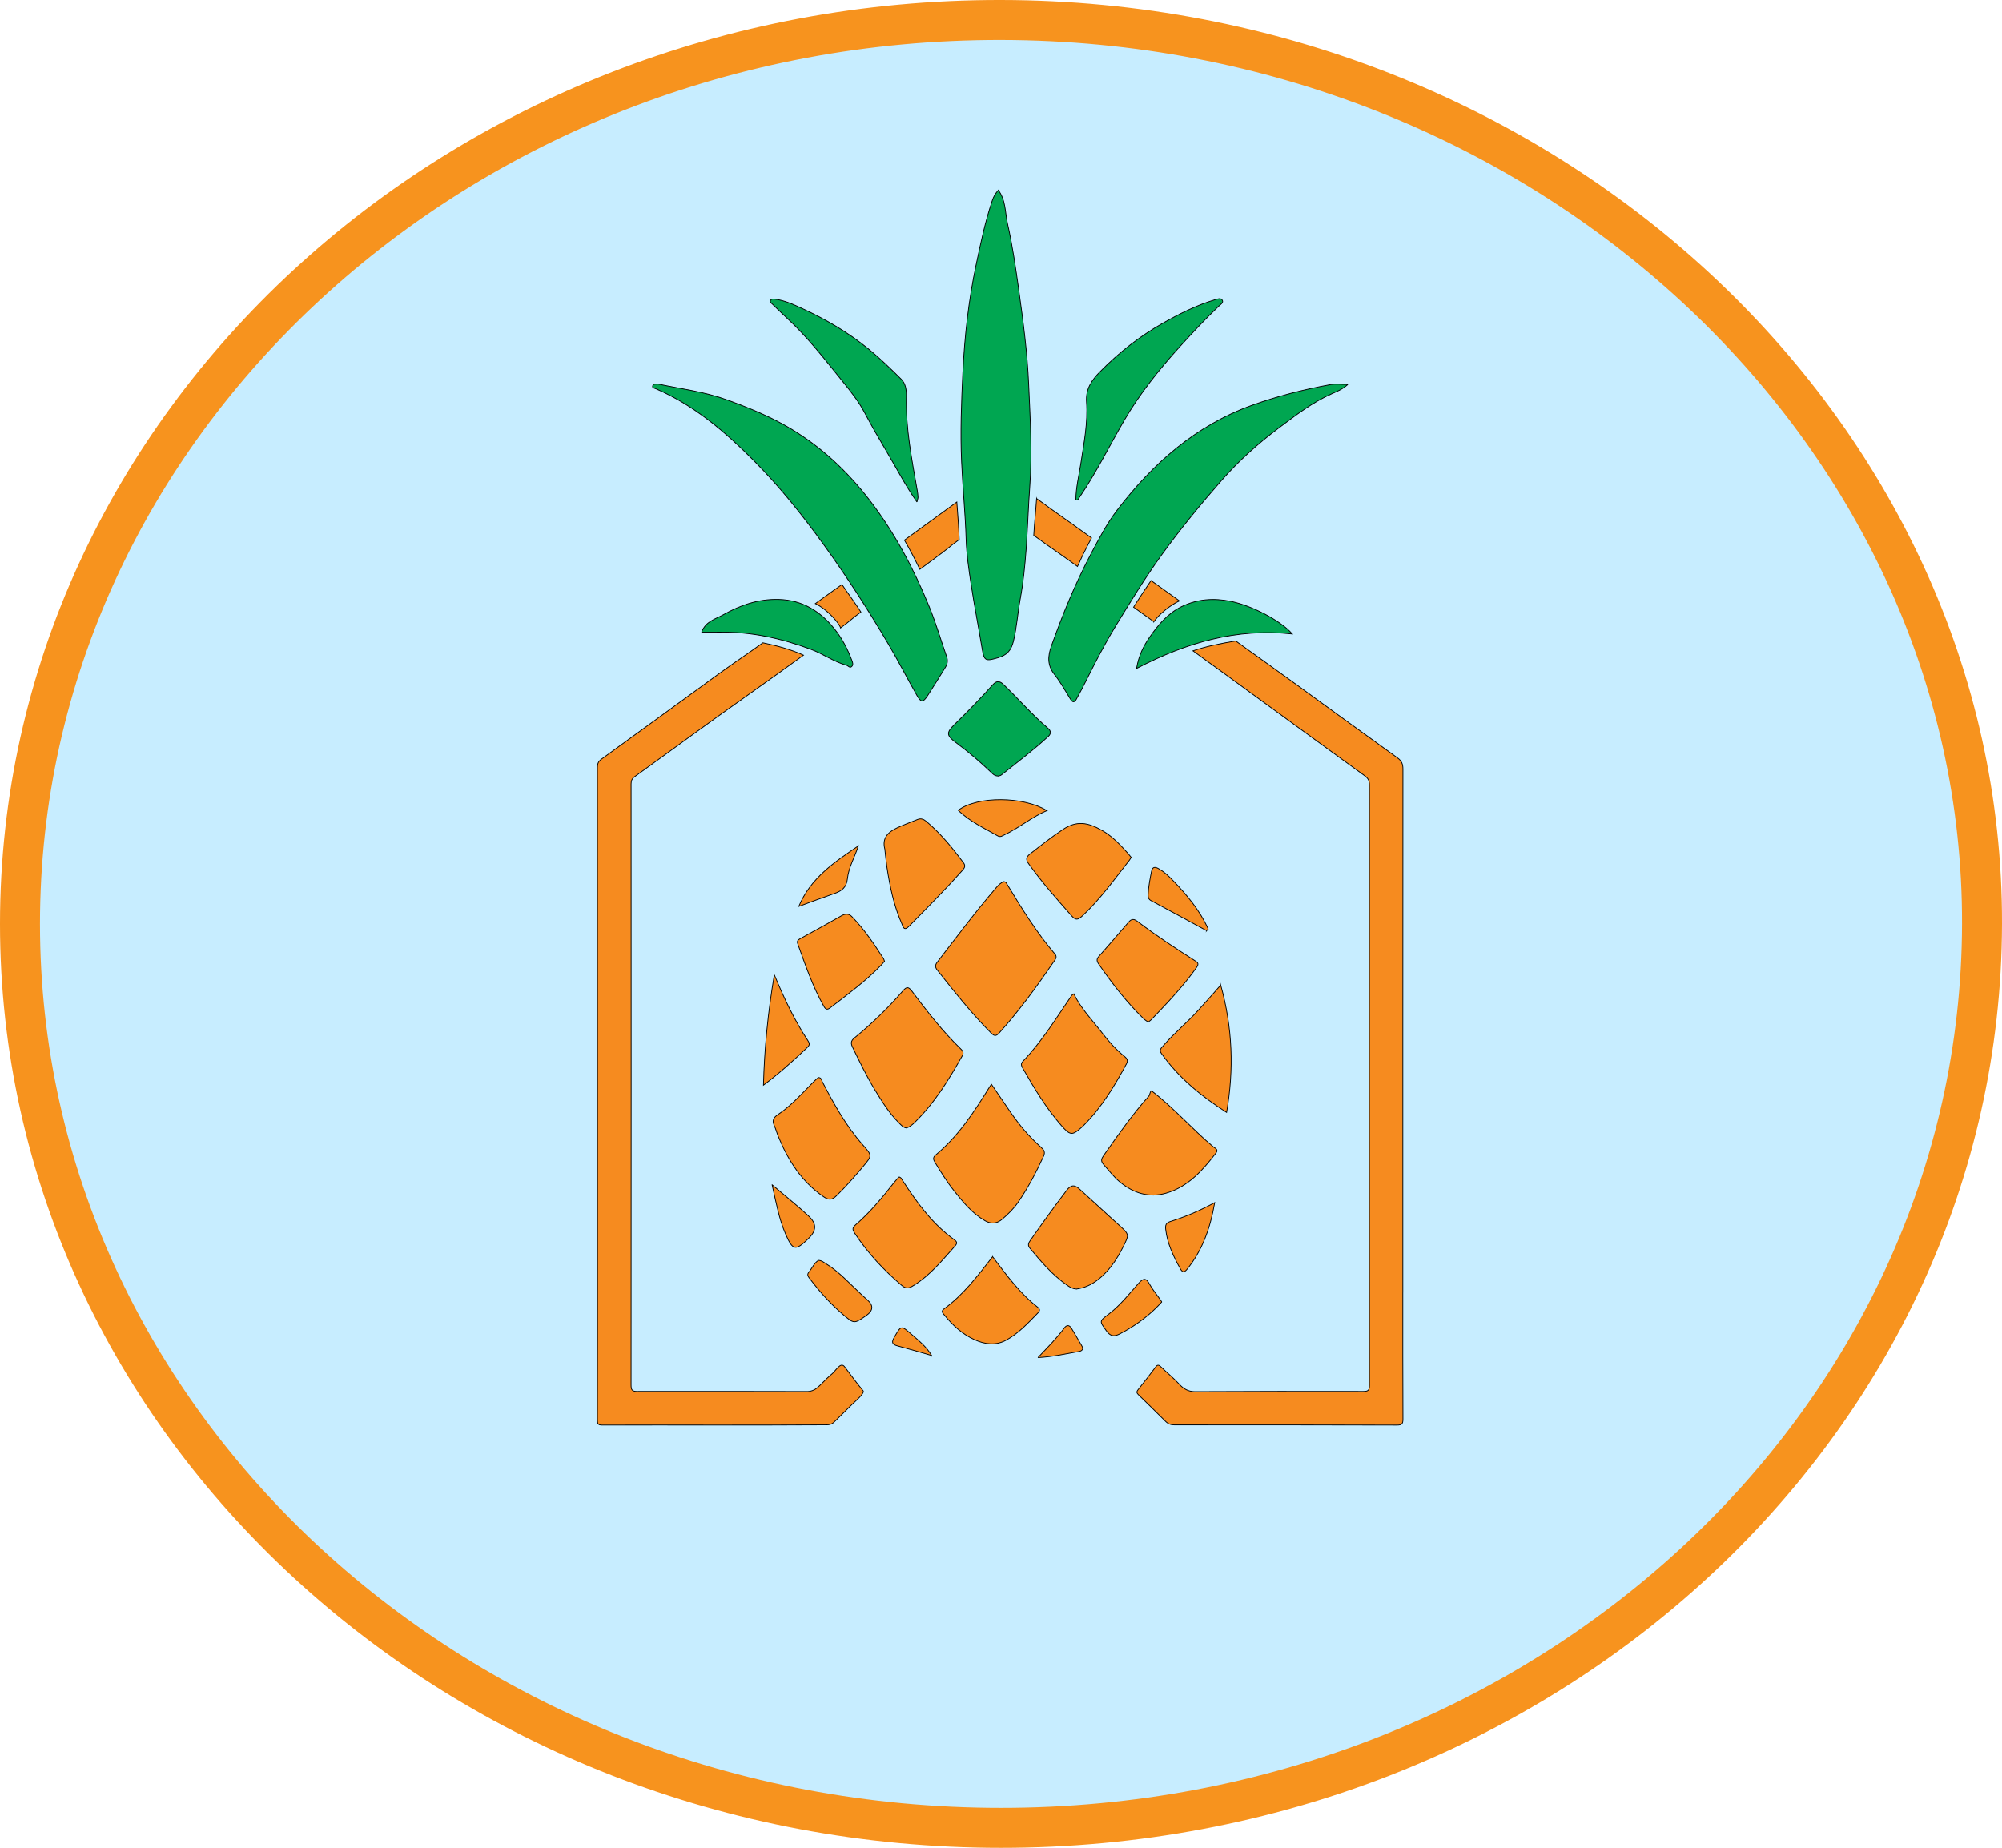 <?xml version="1.0" encoding="UTF-8"?>
<svg id="Layer_1" data-name="Layer 1" xmlns="http://www.w3.org/2000/svg" viewBox="0 0 2603.54 2403.35">
  <defs>
    <style>
      .cls-1 {
        fill: #00a651;
      }

      .cls-1, .cls-2, .cls-3 {
        stroke-miterlimit: 10;
      }

      .cls-1, .cls-3 {
        stroke: #000;
      }

      .cls-2 {
        fill: #c7edff;
        stroke: #f7931e;
        stroke-width: 52px;
      }

      .cls-4 {
        fill: #3fa9f5;
        opacity: 0;
        stroke-width: 0px;
      }

      .cls-3 {
        fill: #f68b1f;
      }
    </style>
  </defs>
  <rect class="cls-4" x="13.75" y="13.75" width="2575.15" height="2377.1"/>
  <path class="cls-2" d="M2577.54,1201.68c-1.61,649.31-571.18,1175.68-1275.77,1175.68S26,1850.99,26,1201.68,597.18,24.95,1301.77,26c704.83,1.05,1277.36,533.24,1275.77,1175.68Z"/>
  <g id="Pinapple_House" data-name="Pinapple House">
    <g id="House">
      <path class="cls-3" d="M1500.54,808.65c5.85-8.8,21.64-22.06,33.28-27.11-17-12.33-19.94-14.09-36.94-26.42-7.9,11.93-15.19,22.47-22.72,34.62,12.73,9.29,13.67,9.6,26.38,18.9Z"/>
      <path class="cls-3" d="M1219.4,723.34c12.28-8.95,15.75-12.65,28.02-21.61-.62-17.03-1.94-31.79-3.13-48.78-28.23,20.52-39.84,29.08-68.1,49.56,7.28,12.59,13.65,24.87,20.02,37.97,10.15-7.39,13.05-9.74,23.2-17.14Z"/>
      <path class="cls-3" d="M1093.22,816.63c13.33-9.71,13.04-10.85,26.37-20.56-7.72-12.26-16.6-23.77-24.64-35.83-.47.34-18.55,13.16-34.65,24.83,15.37,7.33,30.81,25.07,32.92,31.57Z"/>
      <path class="cls-3" d="M1098.58,1777.84c-5.8-7.6-11.33,5.68-18.72,10.91-6.48,5.53-11.35,11.6-17.89,16.94-2.85,2.33-7.86,4.18-11.49,4.18-74.71-.11-147.07-.34-221.78-.12-6.83.02-8.01-2.09-8.01-8.39.16-260.58.15-521.15.03-781.73,0-4.33,1.22-7.02,4.74-9.56,25.93-18.64,51.74-37.45,77.56-56.26,50.18-36.54,91.72-65.14,141.89-101.69-17.33-7.84-34.95-12.33-52.83-16.1-21.62,15.68-34.75,24-56.36,39.7-51.22,37.21-102.32,74.59-153.61,111.7-4.01,2.9-5.13,5.87-5.13,10.59.13,141.27.1,282.54.1,423.8,0,70.18,0,140.36,0,210.54,0,71.54.04,143.08-.1,214.62,0,4.69.6,6.55,6.08,6.54,99.16-.22,193.08.29,292.24-.31,6.42-.04,8.86-3.02,11.25-5.39,8.78-8.71,13.81-13.66,21.83-21.51,2.68-2.63,16.69-14.38,14.09-17.46-9.03-10.71-15.42-19.87-23.92-31.01Z"/>
      <path class="cls-3" d="M1348.09,648.43c-1.13,16.96-2.79,30.88-3.71,47.88,23.98,17.43,32.9,23.04,56.9,40.45,3.52-7.24,5.99-13.5,9.75-20.63,2.96-5.61,5.42-10.91,8.46-16.51-29.71-21.57-41.73-29.56-71.4-51.18Z"/>
      <path class="cls-3" d="M1824.34,1680.73c0-226.84-.02-453.69.14-680.53,0-6.48-1.7-10.59-7.13-14.5-45.42-32.65-90.59-65.66-135.87-98.52-27.66-20.07-46.78-33.46-74.45-53.53-18.48,3.07-37.77,6.78-55.67,12.85,16.54,12.11,25.68,18.53,42.24,30.61,60.25,43.97,120.52,87.92,180.91,131.7,4.42,3.21,6.43,6.32,6.43,12.02-.16,260.35-.16,520.7.01,781.05,0,6.42-1.91,7.88-8.01,7.87-72.9-.13-145.8-.17-218.7.26-8.93.05-15.09-3.68-20.43-9.46-7.69-8.31-16.48-15.38-24.55-23.23-2.77-2.7-4.44-1.94-6.45.69-7.54,9.89-15.02,19.83-22.83,29.51-2.32,2.87-1.62,4.42.6,6.59,11.84,11.5,23.65,23.03,35.34,34.68,3.24,3.23,6.7,4.48,11.35,4.48,96.45-.06,192.89,0,289.34.26,6.11.02,7.95-1.38,7.91-7.76-.28-55.01-.19-110.02-.19-165.04Z"/>
    </g>
    <g id="Pinapple_Body" data-name="Pinapple Body">
      <path class="cls-3" d="M1305.46,1146.6c2.81.34,3.61,2.44,4.69,4.23,18.87,31.17,38.05,62.13,61.71,89.99,2.71,3.19,1.57,5.59-.38,8.45-22.37,32.7-45.52,64.78-72.1,94.27-3.82,4.23-6.29,4.24-10.16.37-25.57-25.57-47.92-53.87-70.3-82.16-2.91-3.68-2.96-6.53-.1-10.26,25.16-32.83,50.03-65.89,77-97.29,2.71-3.16,5.78-6.17,9.65-7.59Z"/>
      <path class="cls-3" d="M1178.59,1467.08c-4.24-.7-6.75-3.89-9.46-6.55-12.75-12.49-21.96-27.63-31.17-42.69-10.89-17.81-19.92-36.63-29.04-55.39-2.51-5.16-2.73-8.44,2.3-12.55,22.73-18.61,43.86-38.97,63.04-61.23,4.99-5.79,7.43-5.14,11.73.58,19.77,26.25,39.86,52.28,63.58,75.19,3.11,3,3.77,5.39,1.68,9.09-17.42,30.83-35.73,61.02-61.34,85.99-3.23,3.15-6.71,6.33-11.31,7.57Z"/>
      <path class="cls-3" d="M1289.28,1410.19c8.58,12.59,16.43,24.21,24.4,35.76,11.67,16.93,24.74,32.68,40.2,46.3,3.79,3.34,5.73,6.22,3.21,11.71-9.61,20.9-20.23,41.19-33.33,60.15-5.65,8.18-12.75,14.92-20.12,21.38-6.78,5.95-14.29,7.01-22.5,2.34-16.72-9.51-28.51-24.07-40.21-38.73-9.28-11.63-17.07-24.29-24.83-36.95-2.2-3.58-3.49-6.41.72-9.91,29.58-24.58,50.23-56.28,70.13-88.55.53-.86,1.11-1.68,2.32-3.5Z"/>
      <path class="cls-3" d="M1396.62,1292.79c9.25,19.4,24.37,34.53,37.22,51.35,8.36,10.94,17.7,21.19,28.49,29.91,3.5,2.83,4.88,5.41,2.46,9.89-15.49,28.69-32.17,56.52-55.47,79.77-.5.5-1,1.01-1.52,1.49-13.26,12.11-15.81,12.16-27.85-1.65-19.62-22.48-34.89-47.94-49.61-73.75-1.74-3.06-3.41-5.92,0-9.46,24.89-25.9,43.45-56.51,63.6-85.95.33-.48,1.08-.67,2.69-1.6Z"/>
      <path class="cls-3" d="M1497.49,1418.78c29.16,22.33,52.75,49.62,80.18,72.73,2.25,1.9,7.32,3.41,3.68,8.13-17.41,22.61-36.19,43.91-64.8,52.23-22.42,6.53-42.56.02-60.21-14.56-7.92-6.54-14.12-14.76-20.93-22.41-4.32-4.86-3.14-7.73.21-12.5,18.46-26.23,36.74-52.58,58.18-76.5,2.07-2.31,1.06-5.46,3.68-7.13Z"/>
      <path class="cls-3" d="M1064.22,1401.49c4.2.15,4.06,3.32,5.1,5.32,15.12,29.12,30.96,57.76,52.92,82.5,12.03,13.55,12.1,13.76.35,27.75-11.14,13.26-22.52,26.3-34.98,38.4-5.66,5.49-9.97,5.56-16.39,1.18-28.6-19.54-46.22-47.17-59.07-78.45-1.88-4.57-3.1-9.42-5.14-13.91-2.97-6.55-1.61-10.41,4.76-14.66,17.74-11.83,31.75-27.96,46.69-42.97,1.95-1.96,4.12-3.7,5.76-5.16Z"/>
      <path class="cls-3" d="M1399.71,1676.63c-4.19-.27-7.92-2.22-11.45-4.66-19.12-13.22-34.08-30.61-48.74-48.35-3.2-3.87-2.25-6.51.31-10.18,15.35-22.01,31.04-43.75,47.27-65.14,6.05-7.97,10.88-7.12,17.12-1.42,17.16,15.69,34.33,31.35,51.5,47.03,12.73,11.63,12.91,11.73,5.05,27.41-9.06,18.08-20.09,34.66-37.29,46.25-7.18,4.84-15.03,7.79-23.77,9.05Z"/>
      <path class="cls-3" d="M1169.03,1530.9c2.94.48,3.57,2.64,4.7,4.38,18.77,29.09,39.05,56.88,67.61,77.42,3.29,2.36,3.62,4.55.79,7.71-16.41,18.3-31.85,37.59-53,50.94-5.2,3.29-9.83,6.11-16.09.81-23.62-19.98-44.46-42.33-61.5-68.21-2.75-4.18-3.52-6.75.88-10.59,18.69-16.32,34.67-35.18,49.84-54.75,2.15-2.77,4.63-5.28,6.78-7.71Z"/>
      <path class="cls-3" d="M1471.03,1115.06c-.9,1.47-1.51,2.73-2.35,3.81-19.65,24.92-37.95,50.96-61.44,72.68-5.19,4.8-8.23,5.69-13.51-.28-19.41-21.95-38.85-43.82-55.87-67.74-3.89-5.47-3.76-8.59,1.74-12.92,13.88-10.91,27.74-21.81,42.47-31.59,17.86-11.87,32.36-9.83,51.93,1.56,12.82,7.46,23.08,18.53,33.03,29.58,1.38,1.54,2.62,3.2,4,4.9Z"/>
      <path class="cls-3" d="M1493.08,1329.4c-2.33-1.76-4.49-3.05-6.23-4.75-22.06-21.55-40.82-45.8-58.27-71.15-2.45-3.56-2.52-6.17.23-9.31,13-14.86,26.05-29.67,38.8-44.75,4.22-4.99,7.36-4.26,12.14-.62,23.6,17.96,48.4,34.23,73.38,50.18,4.01,2.56,6.79,3.87,2.9,9.35-17.41,24.54-38.02,46.25-58.82,67.82-1.17,1.21-2.67,2.09-4.13,3.22Z"/>
      <path class="cls-3" d="M1150.67,1104.3c-3.86-14.53,4.49-22.15,15.93-27.54,8.62-4.06,17.66-7.22,26.48-10.85,4.53-1.87,8.16-.42,11.67,2.54,18.54,15.63,33.71,34.25,48.15,53.58,3.21,4.3,1.39,6.89-1.4,10.03-22.32,25.16-46.04,48.98-69.64,72.92-6.47,6.57-7.57-.14-9.18-3.8-10.21-23.18-15.34-47.76-19.15-72.64-1.23-8.04-1.92-16.16-2.85-24.24Z"/>
      <path class="cls-3" d="M1587.5,1281.19c15.46,55.62,17.31,109.58,7.68,165.67-33.27-21.23-62.45-45.13-84.85-76.69-3.28-4.62-.08-7.02,2.42-9.96,14.39-16.94,31.97-30.72,46.66-47.43,8.73-9.93,17.87-19.59,28.09-31.58Z"/>
      <path class="cls-3" d="M1150.21,1250.3c-1.23,1.45-2.49,3.09-3.91,4.57-20.11,20.99-43.5,38.06-66.39,55.74-3.83,2.96-6.02,2.64-8.3-1.38-14.7-25.92-24.22-54.01-34.26-81.88-1.24-3.43.39-4.89,3.31-6.48,17.96-9.79,35.84-19.75,53.66-29.82,4.94-2.79,9.54-2.96,13.5,1.1,16.05,16.47,28.81,35.45,41.16,54.72.54.85.71,1.94,1.24,3.43Z"/>
      <path class="cls-3" d="M1290.85,1634.49c18.28,24.33,35.48,47.72,58.62,65.72,3.68,2.87,2.66,5.04.04,7.73-12.58,12.94-24.93,26.25-40.92,35.05-13.42,7.38-27.61,5.55-40.85-.35-16.09-7.16-28.87-18.92-39.9-32.59-2.13-2.64-4.27-4.66-.2-7.63,25.19-18.31,43.76-42.9,63.21-67.94Z"/>
      <path class="cls-3" d="M1006.94,1267.81c13.1,31.64,26.52,59.66,43.72,85.7,2.39,3.62,2.56,5.71-.8,8.87-17.72,16.73-35.67,33.15-57.03,49.03,1.28-48.48,5.93-94.72,14.11-143.61Z"/>
      <path class="cls-3" d="M1579.69,1564.19c-5.82,33.38-16.04,62.17-36.2,86.9-3.56,4.36-5.89,3.81-8.51-.91-8.98-16.12-16.94-32.56-19.04-51.26-.59-5.29.3-8.38,6.09-10.19,19.18-5.98,37.69-13.77,57.66-24.54Z"/>
      <path class="cls-3" d="M1361.4,1054.28c-20.31,8.85-36.31,22.7-55.22,31.56-2.88,1.35-5.13,3.38-8.67,1.33-17.67-10.21-36.52-18.58-51.37-33.27,24.62-18.79,85.21-18.23,115.27.38Z"/>
      <path class="cls-3" d="M1064.39,1639.24c4.25.21,6.64,2.45,9.33,4.09,17.67,10.78,31.29,26.23,46.27,40.11,2.59,2.4,5.15,4.84,7.83,7.14q12.63,10.87-1.5,20.63c-15.73,10.86-15.62,10.74-30.66-2.11-15.65-13.38-29.31-28.56-41.7-44.93-2.07-2.74-5.25-5.64-2.2-9.32,4.37-5.28,6.97-12.13,12.64-15.6Z"/>
      <path class="cls-3" d="M1510.88,1693.29c-1.9,2.04-3.51,3.87-5.23,5.6-14.53,14.66-31.01,26.54-49.41,35.99-7.74,3.98-12.4,3.01-17.56-4.19-8.9-12.43-9.35-12.11,3.16-21.52,15.11-11.36,26.56-26.33,39.03-40.23,6.42-7.15,9.86-6.56,14.23,1.59,3.31,6.17,7.97,11.62,12.02,17.39,1.2,1.7,2.38,3.41,3.75,5.38Z"/>
      <path class="cls-3" d="M1569.26,1210.49c-24.14-13.07-48.25-26.21-72.46-39.16-3.58-1.91-3.77-4.81-3.66-8.01.35-9.91,2.32-19.57,4.16-29.29,1.32-6.98,4.63-6.94,9.58-4.11,6.81,3.89,12.54,9.11,17.95,14.71,18.42,19.06,35.4,39.16,46.34,63.57-.64.77-1.27,1.53-1.91,2.3Z"/>
      <path class="cls-3" d="M1038.82,1178.86c15.48-37.08,46.49-57.64,77.4-78.61-4.52,14.44-12.62,27.67-14.13,42.51-1.18,11.65-7.51,16.09-17.06,19.38-15.49,5.33-30.82,11.13-46.21,16.73Z"/>
      <path class="cls-3" d="M1004.11,1541.04c17.57,14.92,33.03,27.16,47.41,40.55,11.12,10.35,10.33,19.32-.57,29.74-16.62,15.89-19.95,15.27-29.3-6.23-8.46-19.48-12.22-40.28-17.54-64.05Z"/>
      <path class="cls-3" d="M1349.82,1765.72c13.22-13.91,24.63-25.43,34.27-38.5,3.16-4.28,6.58-4.03,9.26.27,4.66,7.48,8.89,15.23,13.43,22.78,2.77,4.6.3,6.84-3.69,7.53-16.6,2.87-33.07,6.79-53.28,7.92Z"/>
      <path class="cls-3" d="M1211.54,1762.98c-14.83-4.21-29.6-8.62-44.5-12.54-7.41-1.95-7.56-5.1-4.04-11.19,8.98-15.51,8.75-15.67,22.32-3.84,9.51,8.29,19.5,16.1,26.22,27.58Z"/>
    </g>
    <g id="Leaves">
      <path class="cls-1" d="M1298.33,247.32c9.9,13.49,8.64,29.16,11.88,43.42,6.39,28.14,10.51,56.75,14.54,85.41,5.8,41.3,11.29,82.56,13.05,124.17,1.84,43.76,4.69,87.49,1.48,131.43-2,27.46-2.79,55.04-4.8,82.54-1.6,21.84-3.75,43.62-7.73,65.11-3.34,18.04-4.43,36.35-8.74,54.35-3.01,12.56-8.81,18.5-20.43,21.83-16.4,4.7-17.7,4.1-20.52-12.77-4.59-27.53-9.94-54.93-14.15-82.51-2.98-19.52-5.93-39.2-6.51-58.88-.99-33.58-4.42-66.99-5.88-100.55-1.69-38.65-.27-77.1,1.58-115.54,2.27-47.26,7.44-94.4,17.28-140.73,6-28.24,11.89-56.63,21.18-84.11,1.61-4.75,3.92-8.89,7.76-13.17Z"/>
      <path class="cls-1" d="M855.9,499.51c29.71,6.26,60.58,10.02,90.04,20.75,28.59,10.42,56.57,21.83,82.75,37.55,40.07,24.07,73.44,55.53,101.85,92.28,32.78,42.4,57.59,89.48,77.8,138.92,8.67,21.19,15.05,43.3,22.66,64.93,1.82,5.16,1.12,9.66-1.68,14.13-7.68,12.26-15.14,24.66-23.05,36.77-5.92,9.07-8.47,9.1-13.93-.5-12.73-22.38-24.46-45.35-37.56-67.51-26.02-44.01-53.58-87.01-83.57-128.52-27.73-38.39-57.2-75.25-90.51-108.82-37.63-37.93-78.06-72.46-127.91-93.93-1.85-.8-4.81-.86-3.99-3.72.89-3.13,4.07-1.96,7.1-2.32Z"/>
      <path class="cls-1" d="M1752.87,500.01c-7.29,6.46-14.21,9.13-20.78,12.04-25.37,11.22-46.98,27.97-68.98,44.48-27.2,20.41-52.33,42.96-74.63,68.42-27.31,31.18-53.62,63.17-77.95,96.88-21.46,29.75-40.48,60.95-59.52,92.15-9.26,15.17-17.85,30.93-26.14,46.79-8.44,16.17-16.17,32.75-25.11,48.67-2.6,4.63-4.94,4.22-7.62-.06-6.71-10.72-12.78-21.98-20.6-31.84-9.49-11.98-9.11-23.54-4.25-37.2,14.68-41.2,31.19-81.6,51.63-120.25,10.18-19.26,20.39-38.92,33.54-56.14,46.45-60.84,102.25-110.41,175.66-136.81,33.28-11.97,67.54-20.61,102.32-26.95,6.47-1.18,13.34-.17,22.42-.17Z"/>
      <path class="cls-1" d="M1192.45,652.94c-15.17-21.76-26.08-43.14-38.28-63.72-10.24-17.27-20.29-34.67-29.69-52.4-7.65-14.43-17.69-27.22-27.8-39.65-23.32-28.67-45.75-58.23-73.15-83.36-6.5-5.96-12.72-12.22-19.11-18.29-1.28-1.21-3.12-2.28-2.56-4.22.75-2.6,3.3-2.46,5.33-2.23,12.76,1.45,24.33,6.85,35.75,12.07,30.95,14.15,60.27,31.29,86.64,52.85,14.96,12.23,28.89,25.78,42.61,39.4,5.7,5.66,6.65,14.14,6.47,21.96-.95,41.67,7.09,82.25,14.25,122.95.49,2.78.77,5.61.89,8.42.06,1.25-.52,2.54-1.35,6.21Z"/>
      <path class="cls-1" d="M1399.12,650.32c.08-16.12,4.09-31.75,6.49-47.51,4.03-26.52,9.33-53.02,7.42-79.87-1.23-17.27,6.72-28.49,17.77-39.68,24.47-24.79,51.66-46.18,81.87-63.16,21.41-12.04,43.58-23.2,67.38-30.23,3.11-.92,7.68-2.89,9.62.8,1.64,3.11-2.48,5.43-4.66,7.5-17.62,16.78-34.24,34.5-50.57,52.54-27.2,30.05-52.43,61.54-72.83,96.66-19.33,33.28-36.29,67.94-58.02,99.82-.93,1.36-1.3,3.4-4.46,3.14Z"/>
      <path class="cls-1" d="M1298.35,1009.37c-3.97-.03-6-1.6-8.18-3.69-14.78-14.14-30.26-27.49-46.72-39.62-12.54-9.24-13.22-12.96-2.39-23.5,17.36-16.91,34.22-34.29,50.41-52.33,4-4.45,8.29-4.9,12.85-.55,19.89,18.97,37.77,39.99,58.85,57.78,3.38,2.85,3.99,6.77.32,10.17-19.37,17.95-40.54,33.71-61.11,50.2-1.28,1.03-3.21,1.26-4.02,1.55Z"/>
      <path class="cls-1" d="M912.35,822.22c5.54-14.42,18.51-17.16,28.42-22.74,22.16-12.48,45.71-20.63,72.1-19.85,30.79.91,53.65,15.24,72.17,38.17,9.8,12.13,17.08,25.86,22.54,40.51.99,2.67,2.39,5.68.5,8.1-2.66,3.43-4.95-.54-7.36-1.21-16.34-4.51-30.09-14.68-45.98-20.61-38.8-14.48-78.33-23.15-119.81-22.39-7.03.13-14.07.02-22.59.02Z"/>
      <path class="cls-1" d="M1478.06,869.38c2.95-17.54,9.58-29.96,17.15-40.87,10.93-15.77,23.57-30.85,41.61-39.59,20.48-9.93,41.9-11.27,63.98-6.76,26.92,5.49,64.55,24.86,79.81,42.39-72.58-7.77-138.12,11.29-202.54,44.85Z"/>
    </g>
  </g>
</svg>